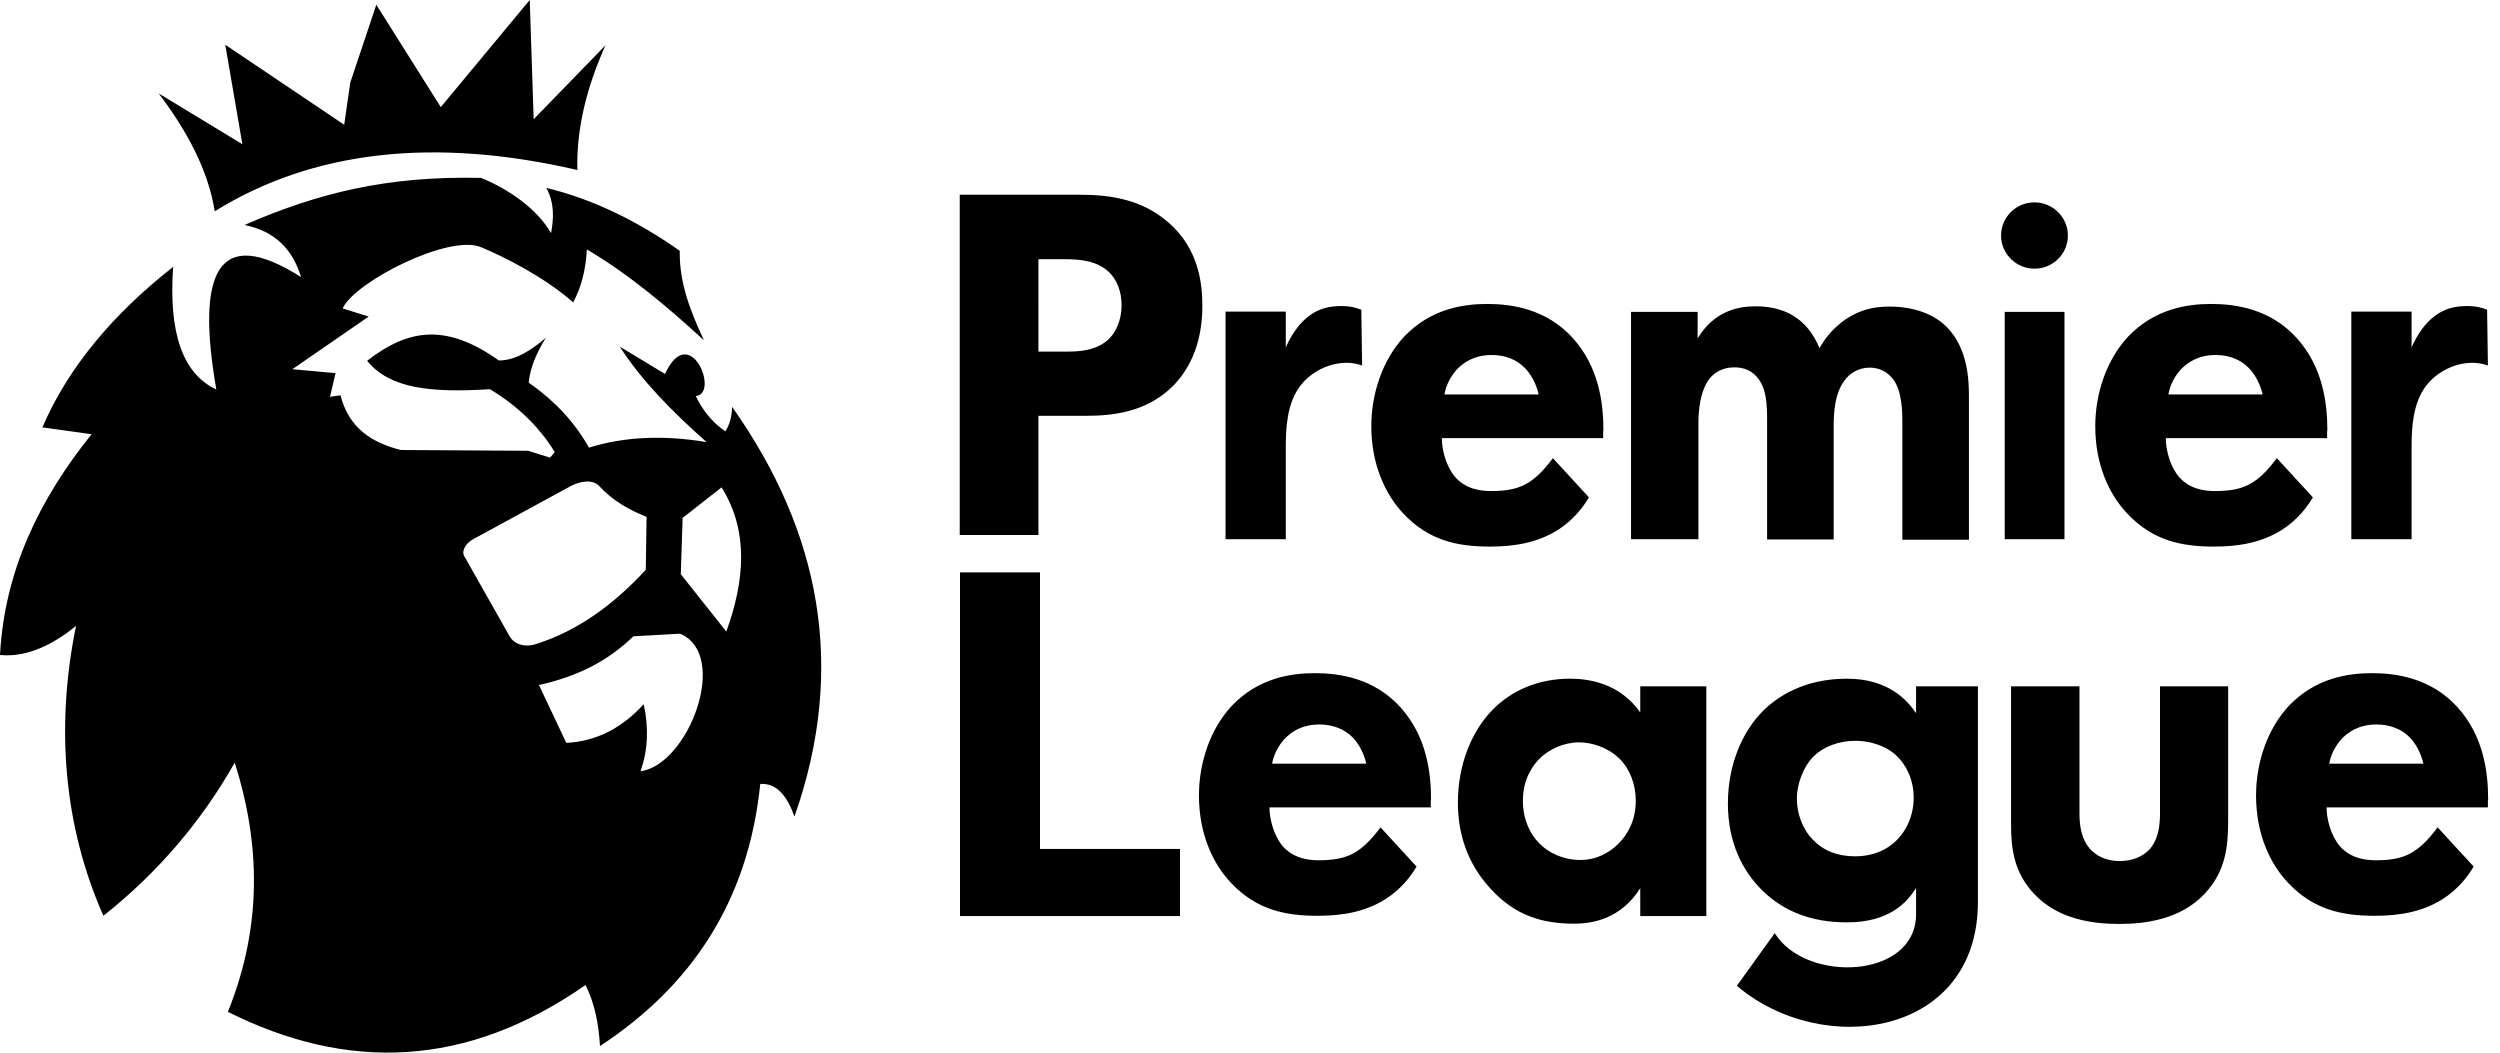 <svg width="95" height="40" viewBox="0 0 95 40" xmlns="http://www.w3.org/2000/svg">
  <path d="m39.46 9.85h1.01c.58 0 1.22.06 1.67.49.29.27.48.72.48 1.26 0 .56-.21 1.01-.48 1.28-.49.47-1.2.48-1.61.48h-1.07zm7.11 10.64h2.29v-3.51c0-.74.05-1.67.56-2.33.55-.71 1.57-1.05 2.34-.76l-.03-2.12c-.25-.1-.46-.14-.75-.14-.45 0-.84.08-1.23.37-.37.27-.68.72-.89 1.2v-1.36h-2.29zm14.36-4.13c0-1.07-.18-2.42-1.16-3.51-1.01-1.12-2.34-1.3-3.26-1.3s-2.15.19-3.15 1.24c-.83.89-1.25 2.17-1.25 3.41 0 1.43.52 2.58 1.23 3.33.96 1.01 2.04 1.24 3.28 1.24.92 0 1.8-.14 2.59-.64.34-.22.8-.6 1.17-1.23l-1.37-1.49c-.75 1-1.28 1.25-2.36 1.25-.4 0-.96-.08-1.36-.54-.33-.39-.5-1.01-.5-1.47h6.13v-.29zm-6.04-1.38c.07-.39.26-.7.46-.93.26-.27.66-.56 1.34-.56.53 0 .96.19 1.25.49.39.39.51.93.53 1.01h-3.58zm7.12 5.51h2.53v-4.42c0-.29.02-1.26.49-1.76.25-.25.55-.35.88-.35.26 0 .58.06.84.35.39.43.4 1.1.4 1.69v4.5h2.53v-4.3c0-.56.05-1.24.39-1.71.21-.31.56-.52.98-.52.37 0 .7.17.91.47.33.47.33 1.24.33 1.69v4.38h2.53v-5.47c0-.62-.05-1.78-.81-2.58-.47-.5-1.25-.81-2.2-.81-.62 0-1.12.12-1.67.48-.51.35-.81.76-1 1.1-.21-.52-.54-.95-.95-1.2-.53-.35-1.14-.39-1.48-.39-.6 0-1.55.14-2.2 1.22v-1.01h-2.53v8.64zm14.17 0h2.27v-8.64h-2.27zm-70.15-16.94c1.08 1.43 1.88 2.91 2.13 4.48 3.72-2.31 8.33-2.83 13.78-1.57-.04-1.54.34-3.12 1.07-4.74l-2.73 2.81-.15-4.53-3.38 4.07-2.45-3.89-.99 2.96-.23 1.6-4.52-3.04.65 3.78zm19.91 16.13 1.48-1.16c1.04 1.67.88 3.54.18 5.48l-1.73-2.18zm-5.46 6.35c1.44-.32 2.58-.88 3.59-1.85l1.77-.1c1.9.79.34 4.97-1.5 5.23.28-.8.32-1.65.12-2.55-.81.89-1.78 1.41-2.94 1.47zm2.3-7.55c.51.55 1.13.9 1.79 1.16l-.03 2.01c-1.22 1.33-2.6 2.33-4.19 2.83-.37.12-.8.03-.99-.31l-1.72-3.04c-.12-.21.09-.51.34-.64l3.69-2.01c.36-.19.85-.29 1.11 0zm-11.34-7.95c-3.19-2.03-3.99-.16-3.22 4.27-1.27-.59-1.82-2.14-1.64-4.66-2.25 1.77-3.97 3.78-4.97 6.1l1.87.26c-1.97 2.45-3.31 5.18-3.48 8.39 1.01.1 2.02-.39 2.89-1.11-.79 3.86-.46 7.64 1.04 11.02 2.09-1.66 3.74-3.61 4.99-5.82.97 3.06 1.06 6.2-.26 9.47 4.53 2.27 9.06 2.14 13.59-1.02.35.7.5 1.48.55 2.32 3.43-2.25 5.63-5.45 6.09-9.96.65-.04 1.03.49 1.3 1.24 2-5.69.97-10.84-2.37-15.57-.01.37-.09.68-.26.93-.52-.36-.87-.82-1.12-1.34.92-.08-.23-2.88-1.17-.84l-1.72-1.04c.83 1.29 1.96 2.44 3.3 3.63-1.67-.28-3.15-.2-4.47.21-.56-1-1.34-1.81-2.29-2.47.06-.61.32-1.16.65-1.7-.55.46-1.12.85-1.78.86-2.03-1.44-3.46-1.19-5.01.01.86 1.06 2.42 1.22 4.67 1.08 1.04.63 1.87 1.42 2.46 2.39l-.18.21-.83-.26-4.84-.03c-1.11-.28-1.98-.84-2.29-2.08l-.4.06.21-.9-1.64-.15 2.9-2-.99-.31c.46-1.01 4.03-2.83 5.25-2.33.9.37 2.45 1.16 3.51 2.1.31-.57.48-1.24.52-2.01 1.54.9 3.01 2.13 4.45 3.45-.5-1.07-.94-2.16-.92-3.4-1.61-1.13-3.29-1.96-5.07-2.39.32.58.28 1.18.18 1.72-.54-.95-1.67-1.7-2.66-2.1-3.56-.08-6.19.57-8.99 1.79 1.15.23 1.83.92 2.15 1.98zm65.87-2.84c.7 0 1.27.57 1.27 1.26 0 .7-.57 1.26-1.27 1.26s-1.27-.57-1.27-1.26c0-.7.57-1.26 1.27-1.26zm12.04 12.8h2.29v-3.51c0-.74.05-1.67.56-2.33.55-.71 1.57-1.05 2.34-.76l-.03-2.12c-.25-.1-.46-.14-.75-.14-.45 0-.84.08-1.23.37-.37.27-.68.72-.89 1.2v-1.36h-2.29zm-.91-4.13c0-1.07-.18-2.42-1.16-3.51-1.01-1.12-2.34-1.3-3.26-1.3s-2.15.19-3.15 1.24c-.83.89-1.25 2.17-1.25 3.41 0 1.43.51 2.58 1.23 3.33.96 1.01 2.04 1.24 3.28 1.24.92 0 1.8-.14 2.59-.64.34-.22.8-.6 1.17-1.23l-1.37-1.49c-.75 1-1.28 1.25-2.36 1.25-.41 0-.96-.08-1.36-.54-.33-.39-.5-1.01-.5-1.47h6.13v-.29zm-6.04-1.38c.07-.39.26-.7.46-.93.26-.27.66-.56 1.34-.56.53 0 .96.19 1.25.49.39.39.51.93.53 1.01h-3.58zm-45.92 6.77v13.06h8.36v-2.55h-5.32v-10.51zm23.53 6.46c.49 0 1.1.2 1.52.61.4.39.63.98.63 1.61 0 .74-.31 1.29-.67 1.64-.37.37-.87.61-1.43.61-.65 0-1.24-.27-1.62-.69-.25-.27-.57-.78-.57-1.57 0-.78.34-1.29.63-1.59.37-.36.92-.62 1.51-.62zm2.31-1.15c-.78-1.1-1.94-1.27-2.66-1.27-1.18 0-2.21.43-2.95 1.19-.78.8-1.31 2.06-1.31 3.52 0 1.16.34 2.29 1.24 3.27.93 1.02 1.96 1.33 3.18 1.33.7 0 1.77-.18 2.51-1.35v1.06h2.51v-8.73h-2.51v.98zm8.19 1.09c.51 0 1.13.17 1.54.55.38.35.67.92.67 1.61 0 .65-.26 1.26-.69 1.66-.29.28-.79.57-1.54.57-.67 0-1.21-.22-1.6-.63-.4-.41-.61-1-.61-1.57 0-.53.24-1.22.67-1.63.35-.33.92-.56 1.56-.56zm2.3-1.05c-.32-.47-1.03-1.31-2.63-1.31-1.64 0-2.67.7-3.21 1.25-.75.76-1.31 2-1.31 3.49 0 1.51.57 2.57 1.29 3.29.81.8 1.86 1.23 3.23 1.23 1.62 0 2.29-.76 2.63-1.31v1c0 2.47-4.19 2.63-5.37.72l-1.44 2c3.26 2.77 9.16 1.93 9.16-3.18v-8.2h-2.35zm3.61-1.02v5.27c0 .96.14 1.84.88 2.62.92.98 2.25 1.14 3.24 1.14.95 0 2.31-.16 3.23-1.14.81-.86.9-1.8.9-2.8v-5.09h-2.59v4.82c0 .43-.05 1.02-.43 1.41-.23.23-.61.41-1.1.41-.58 0-.9-.24-1.08-.41-.41-.41-.45-1.02-.45-1.41v-4.82zm-22.04 4.31c0-1.07-.18-2.42-1.16-3.51-1.01-1.12-2.34-1.3-3.26-1.3s-2.15.19-3.15 1.24c-.83.89-1.25 2.17-1.25 3.41 0 1.43.51 2.58 1.23 3.33.96 1.01 2.04 1.24 3.28 1.24.92 0 1.8-.14 2.59-.64.34-.22.8-.6 1.17-1.23l-1.37-1.49c-.75 1-1.28 1.25-2.36 1.25-.4 0-.96-.08-1.36-.54-.33-.39-.5-1.01-.5-1.47h6.13v-.29zm-6.04-1.37c.07-.39.26-.7.46-.93.26-.27.66-.56 1.34-.56.53 0 .96.19 1.25.48.39.39.51.93.53 1.01zm46.21 1.37c0-1.07-.18-2.42-1.16-3.51-1.01-1.12-2.34-1.3-3.26-1.3s-2.15.19-3.15 1.24c-.83.89-1.25 2.17-1.25 3.41 0 1.43.51 2.58 1.23 3.33.96 1.01 2.04 1.24 3.28 1.24.92 0 1.8-.14 2.59-.64.34-.22.8-.6 1.17-1.23l-1.37-1.49c-.75 1-1.28 1.25-2.36 1.25-.4 0-.96-.08-1.36-.54-.33-.39-.5-1.01-.5-1.47h6.13v-.29zm-6.04-1.37c.07-.39.26-.7.46-.93.26-.27.66-.56 1.34-.56.53 0 .96.19 1.25.48.39.39.51.93.53 1.01zm-52.04-21.62v12.93h2.99v-4.53h1.82c.91 0 2.27-.1 3.3-1.14.49-.5 1.11-1.42 1.11-3.04 0-.89-.16-2.17-1.26-3.14-1.03-.92-2.27-1.08-3.4-1.08z" fill="currentColor"></path>
</svg>